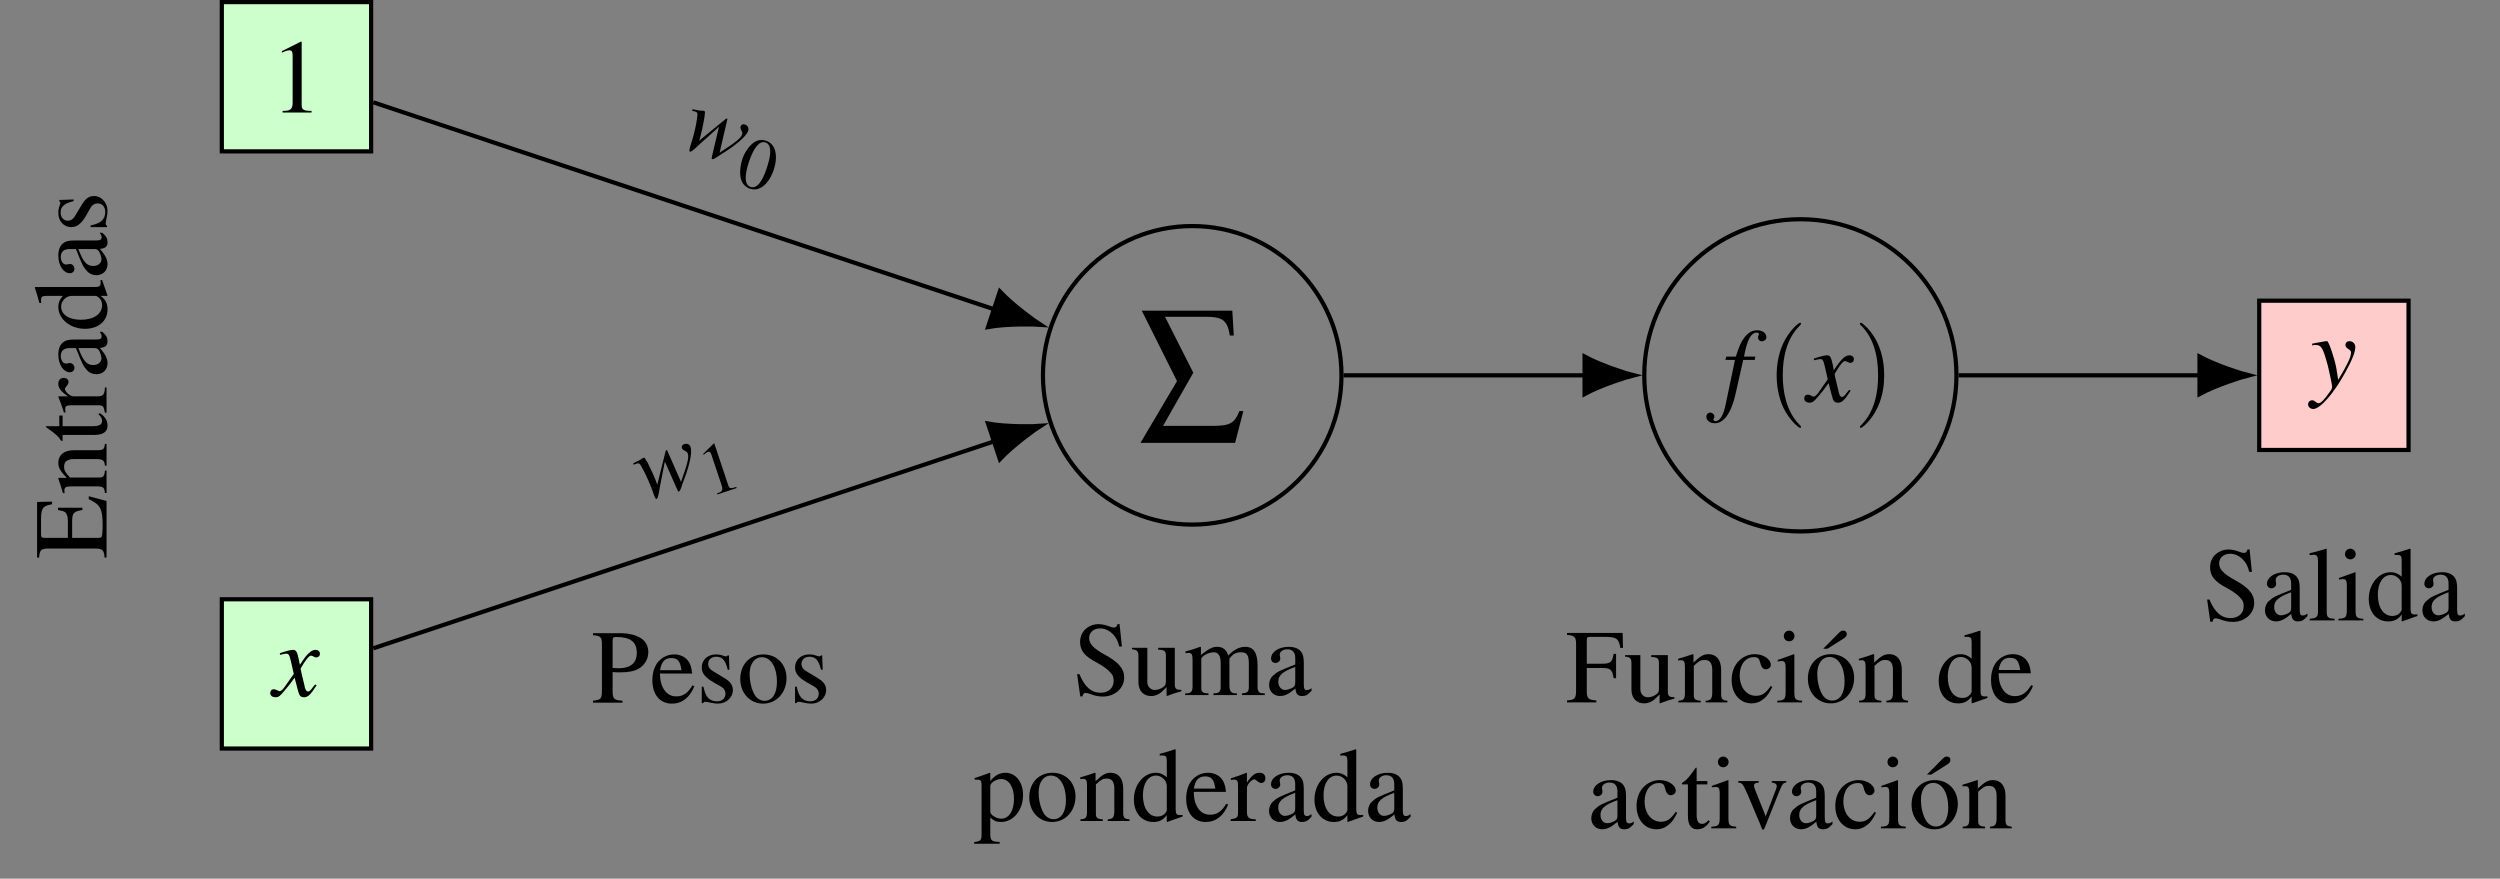 <?xml version="1.0" encoding="UTF-8"?>
<svg xmlns="http://www.w3.org/2000/svg" xmlns:xlink="http://www.w3.org/1999/xlink" width="237.347" height="83.421" viewBox="0 0 237.347 83.421">
<rect x="0" y="0" width="237.347" height="83.421" fill="#808080" stroke="none"/>
<defs>
<g>
<g id="glyph-0-0">
<path d="M 2.906 -6.734 L 1.109 -5.828 L 1.109 -5.688 C 1.219 -5.734 1.328 -5.781 1.375 -5.797 C 1.562 -5.875 1.719 -5.906 1.828 -5.906 C 2.031 -5.906 2.125 -5.766 2.125 -5.438 L 2.125 -0.922 C 2.125 -0.594 2.047 -0.375 1.891 -0.281 C 1.734 -0.188 1.594 -0.156 1.172 -0.156 L 1.172 0 L 3.922 0 L 3.922 -0.156 C 3.141 -0.156 2.984 -0.266 2.984 -0.734 L 2.984 -6.719 Z M 2.906 -6.734 "/>
</g>
<g id="glyph-0-1">
<path d="M 4.453 -6.734 L 4.25 -6.734 C 4.203 -6.516 4.094 -6.406 3.922 -6.406 C 3.828 -6.406 3.656 -6.438 3.484 -6.516 C 3.125 -6.656 2.75 -6.734 2.438 -6.734 C 2 -6.734 1.562 -6.562 1.234 -6.281 C 0.891 -5.969 0.703 -5.547 0.703 -5.031 C 0.703 -4.234 1.141 -3.672 2.266 -3.094 C 2.984 -2.719 3.5 -2.297 3.75 -1.922 C 3.844 -1.797 3.891 -1.578 3.891 -1.344 C 3.891 -0.672 3.391 -0.219 2.656 -0.219 C 1.781 -0.219 1.141 -0.766 0.641 -1.984 L 0.422 -1.984 L 0.719 0.125 L 0.938 0.125 C 0.953 -0.062 1.062 -0.203 1.219 -0.203 C 1.328 -0.203 1.5 -0.156 1.688 -0.094 C 2.062 0.062 2.469 0.141 2.859 0.141 C 4 0.141 4.891 -0.641 4.891 -1.672 C 4.891 -2.5 4.344 -3.141 3.031 -3.844 C 1.984 -4.422 1.562 -4.859 1.562 -5.406 C 1.562 -5.953 1.984 -6.328 2.609 -6.328 C 3.047 -6.328 3.469 -6.141 3.812 -5.781 C 4.125 -5.469 4.266 -5.203 4.422 -4.609 L 4.672 -4.609 Z M 4.453 -6.734 "/>
</g>
<g id="glyph-0-2">
<path d="M 4.406 -0.656 C 4.234 -0.516 4.109 -0.469 3.969 -0.469 C 3.734 -0.469 3.672 -0.609 3.672 -1.047 L 3.672 -2.984 C 3.672 -3.516 3.625 -3.797 3.469 -4.031 C 3.25 -4.391 2.828 -4.578 2.234 -4.578 C 1.297 -4.578 0.562 -4.094 0.562 -3.469 C 0.562 -3.234 0.75 -3.047 0.984 -3.047 C 1.219 -3.047 1.438 -3.234 1.438 -3.453 C 1.438 -3.5 1.422 -3.547 1.422 -3.625 C 1.391 -3.703 1.391 -3.781 1.391 -3.859 C 1.391 -4.125 1.703 -4.344 2.109 -4.344 C 2.594 -4.344 2.859 -4.062 2.859 -3.516 L 2.859 -2.906 C 1.328 -2.297 1.156 -2.219 0.734 -1.828 C 0.516 -1.641 0.375 -1.297 0.375 -0.969 C 0.375 -0.344 0.812 0.094 1.422 0.094 C 1.859 0.094 2.266 -0.109 2.875 -0.625 C 2.922 -0.109 3.094 0.094 3.516 0.094 C 3.844 0.094 4.062 -0.016 4.406 -0.406 Z M 2.859 -1.219 C 2.859 -0.922 2.812 -0.828 2.609 -0.703 C 2.359 -0.562 2.078 -0.484 1.875 -0.484 C 1.531 -0.484 1.25 -0.812 1.25 -1.25 L 1.25 -1.281 C 1.25 -1.875 1.656 -2.234 2.859 -2.672 Z M 2.859 -1.219 "/>
</g>
<g id="glyph-0-3">
<path d="M 0.188 -6.203 L 0.25 -6.203 C 0.359 -6.219 0.484 -6.234 0.562 -6.234 C 0.875 -6.234 0.984 -6.094 0.984 -5.625 L 0.984 -0.875 C 0.984 -0.328 0.844 -0.203 0.203 -0.156 L 0.203 0 L 2.562 0 L 2.562 -0.156 C 1.938 -0.188 1.812 -0.297 1.812 -0.844 L 1.812 -6.781 L 1.781 -6.812 C 1.25 -6.641 0.875 -6.547 0.188 -6.375 Z M 0.188 -6.203 "/>
</g>
<g id="glyph-0-4">
<path d="M 1.75 -4.578 L 0.203 -4.031 L 0.203 -3.891 L 0.281 -3.891 C 0.406 -3.922 0.531 -3.922 0.625 -3.922 C 0.859 -3.922 0.953 -3.766 0.953 -3.328 L 0.953 -1.016 C 0.953 -0.297 0.844 -0.188 0.156 -0.156 L 0.156 0 L 2.516 0 L 2.516 -0.156 C 1.859 -0.203 1.781 -0.297 1.781 -1.016 L 1.781 -4.562 Z M 1.281 -6.812 C 1 -6.812 0.781 -6.578 0.781 -6.297 C 0.781 -6.016 1 -5.797 1.281 -5.797 C 1.562 -5.797 1.797 -6.016 1.797 -6.297 C 1.797 -6.578 1.562 -6.812 1.281 -6.812 Z M 1.281 -6.812 "/>
</g>
<g id="glyph-0-5">
<path d="M 3.422 0.094 L 4.891 -0.422 L 4.891 -0.578 C 4.719 -0.562 4.688 -0.562 4.672 -0.562 C 4.312 -0.562 4.234 -0.672 4.234 -1.141 L 4.234 -6.781 L 4.172 -6.812 C 3.703 -6.641 3.344 -6.547 2.719 -6.375 L 2.719 -6.203 C 2.797 -6.219 2.844 -6.219 2.938 -6.219 C 3.297 -6.219 3.391 -6.125 3.391 -5.719 L 3.391 -4.156 C 3.016 -4.469 2.734 -4.578 2.344 -4.578 C 1.203 -4.578 0.266 -3.453 0.266 -2.047 C 0.266 -0.766 1.016 0.094 2.109 0.094 C 2.672 0.094 3.047 -0.094 3.391 -0.562 L 3.391 0.062 Z M 3.391 -1.016 C 3.391 -0.953 3.312 -0.828 3.219 -0.719 C 3.047 -0.516 2.797 -0.422 2.5 -0.422 C 1.672 -0.422 1.125 -1.219 1.125 -2.438 C 1.125 -3.562 1.609 -4.312 2.375 -4.312 C 2.906 -4.312 3.391 -3.844 3.391 -3.312 Z M 3.391 -1.016 "/>
</g>
<g id="glyph-0-6">
<path d="M 2.016 -2.906 C 2.266 -2.875 2.438 -2.875 2.703 -2.875 C 3.484 -2.875 4.016 -2.969 4.453 -3.203 C 5.047 -3.531 5.406 -4.141 5.406 -4.797 C 5.406 -5.219 5.266 -5.594 5 -5.875 C 4.594 -6.312 3.734 -6.594 2.797 -6.594 L 0.156 -6.594 L 0.156 -6.406 C 0.891 -6.328 1 -6.234 1 -5.516 L 1 -1.203 C 1 -0.359 0.922 -0.266 0.156 -0.188 L 0.156 0 L 2.953 0 L 2.953 -0.188 C 2.156 -0.219 2.016 -0.359 2.016 -1.094 Z M 2.016 -5.891 C 2.016 -6.156 2.078 -6.234 2.359 -6.234 C 3.703 -6.234 4.312 -5.766 4.312 -4.734 C 4.312 -3.766 3.734 -3.266 2.578 -3.266 C 2.375 -3.266 2.25 -3.281 2.016 -3.297 Z M 2.016 -5.891 "/>
</g>
<g id="glyph-0-7">
<path d="M 4.062 -1.641 C 3.594 -0.875 3.156 -0.594 2.516 -0.594 C 1.953 -0.594 1.531 -0.875 1.234 -1.453 C 1.062 -1.828 0.984 -2.156 0.969 -2.766 L 4.031 -2.766 C 3.953 -3.406 3.859 -3.703 3.609 -4.016 C 3.312 -4.375 2.844 -4.578 2.328 -4.578 C 1.828 -4.578 1.359 -4.406 0.984 -4.062 C 0.516 -3.656 0.25 -2.953 0.25 -2.141 C 0.25 -0.75 0.969 0.094 2.109 0.094 C 3.062 0.094 3.812 -0.484 4.234 -1.562 Z M 0.984 -3.078 C 1.094 -3.859 1.438 -4.234 2.047 -4.234 C 2.656 -4.234 2.891 -3.953 3.016 -3.078 Z M 0.984 -3.078 "/>
</g>
<g id="glyph-0-8">
<path d="M 3.141 -3.125 L 3.094 -4.484 L 2.984 -4.484 L 2.969 -4.469 C 2.875 -4.391 2.875 -4.391 2.828 -4.391 C 2.766 -4.391 2.672 -4.406 2.562 -4.453 C 2.344 -4.531 2.125 -4.578 1.859 -4.578 C 1.078 -4.578 0.516 -4.062 0.516 -3.344 C 0.516 -2.797 0.828 -2.391 1.672 -1.906 L 2.25 -1.578 C 2.609 -1.391 2.766 -1.141 2.766 -0.844 C 2.766 -0.406 2.453 -0.125 1.938 -0.125 C 1.609 -0.125 1.297 -0.25 1.109 -0.469 C 0.891 -0.719 0.812 -0.953 0.672 -1.516 L 0.516 -1.516 L 0.516 0.047 L 0.641 0.047 C 0.719 -0.062 0.75 -0.078 0.875 -0.078 C 0.969 -0.078 1.109 -0.062 1.328 0 C 1.609 0.062 1.891 0.094 2.062 0.094 C 2.828 0.094 3.469 -0.484 3.469 -1.172 C 3.469 -1.672 3.234 -2 2.625 -2.359 L 1.562 -3 C 1.281 -3.156 1.125 -3.406 1.125 -3.672 C 1.125 -4.078 1.438 -4.359 1.891 -4.359 C 2.469 -4.359 2.766 -4.016 2.984 -3.125 Z M 3.141 -3.125 "/>
</g>
<g id="glyph-0-9">
<path d="M 2.5 -4.578 C 1.203 -4.578 0.297 -3.625 0.297 -2.25 C 0.297 -0.906 1.219 0.094 2.469 0.094 C 3.734 0.094 4.688 -0.953 4.688 -2.328 C 4.688 -3.641 3.766 -4.578 2.5 -4.578 Z M 2.359 -4.312 C 3.203 -4.312 3.781 -3.344 3.781 -1.984 C 3.781 -0.859 3.344 -0.172 2.594 -0.172 C 2.203 -0.172 1.828 -0.422 1.625 -0.812 C 1.344 -1.328 1.188 -2.031 1.188 -2.734 C 1.188 -3.688 1.656 -4.312 2.359 -4.312 Z M 2.359 -4.312 "/>
</g>
<g id="glyph-0-10">
<path d="M 4.781 -0.5 L 4.719 -0.5 C 4.266 -0.5 4.156 -0.609 4.156 -1.062 L 4.156 -4.484 L 2.578 -4.484 L 2.578 -4.312 C 3.203 -4.281 3.312 -4.188 3.312 -3.688 L 3.312 -1.344 C 3.312 -1.062 3.266 -0.922 3.125 -0.812 C 2.859 -0.594 2.547 -0.484 2.25 -0.484 C 1.859 -0.484 1.547 -0.812 1.547 -1.234 L 1.547 -4.484 L 0.094 -4.484 L 0.094 -4.344 C 0.562 -4.312 0.703 -4.172 0.703 -3.703 L 0.703 -1.203 C 0.703 -0.406 1.188 0.094 1.906 0.094 C 2.281 0.094 2.672 -0.062 2.938 -0.328 L 3.375 -0.75 L 3.375 0.062 L 3.406 0.094 C 3.906 -0.109 4.266 -0.219 4.781 -0.359 Z M 4.781 -0.5 "/>
</g>
<g id="glyph-0-11">
<path d="M 0.188 -3.969 C 0.312 -4 0.406 -4 0.516 -4 C 0.766 -4 0.859 -3.844 0.859 -3.375 L 0.859 -0.844 C 0.859 -0.312 0.719 -0.156 0.156 -0.156 L 0.156 0 L 2.375 0 L 2.375 -0.156 C 1.844 -0.172 1.688 -0.281 1.688 -0.672 L 1.688 -3.484 C 1.688 -3.5 1.781 -3.594 1.844 -3.672 C 2.094 -3.891 2.516 -4.062 2.875 -4.062 C 3.312 -4.062 3.531 -3.719 3.531 -3.016 L 3.531 -0.859 C 3.531 -0.297 3.422 -0.188 2.844 -0.156 L 2.844 0 L 5.078 0 L 5.078 -0.156 C 4.516 -0.156 4.359 -0.328 4.359 -0.953 L 4.359 -3.453 C 4.672 -3.891 5 -4.062 5.453 -4.062 C 6.016 -4.062 6.203 -3.797 6.203 -2.969 L 6.203 -0.875 C 6.203 -0.297 6.125 -0.219 5.547 -0.156 L 5.547 0 L 7.719 0 L 7.719 -0.156 L 7.469 -0.172 C 7.172 -0.188 7.031 -0.375 7.031 -0.75 L 7.031 -2.812 C 7.031 -3.984 6.656 -4.578 5.875 -4.578 C 5.297 -4.578 4.797 -4.328 4.25 -3.75 C 4.078 -4.312 3.734 -4.578 3.203 -4.578 C 2.766 -4.578 2.484 -4.453 1.656 -3.812 L 1.656 -4.562 L 1.578 -4.578 C 1.078 -4.391 0.734 -4.281 0.188 -4.141 Z M 0.188 -3.969 "/>
</g>
<g id="glyph-0-12">
<path d="M 0.094 -3.922 C 0.172 -3.922 0.25 -3.922 0.344 -3.922 C 0.672 -3.922 0.75 -3.828 0.75 -3.359 L 0.75 1.312 C 0.75 1.828 0.641 1.938 0.047 2 L 0.047 2.156 L 2.469 2.156 L 2.469 1.984 C 1.719 1.969 1.578 1.859 1.578 1.234 L 1.578 -0.328 C 1.938 0 2.172 0.094 2.594 0.094 C 3.766 0.094 4.688 -1.016 4.688 -2.469 C 4.688 -3.703 3.984 -4.578 3.016 -4.578 C 2.469 -4.578 2.031 -4.344 1.578 -3.797 L 1.578 -4.562 L 1.531 -4.578 C 0.984 -4.375 0.641 -4.25 0.094 -4.078 Z M 1.578 -3.328 C 1.578 -3.625 2.141 -3.984 2.609 -3.984 C 3.344 -3.984 3.828 -3.234 3.828 -2.078 C 3.828 -0.969 3.344 -0.219 2.625 -0.219 C 2.156 -0.219 1.578 -0.578 1.578 -0.875 Z M 1.578 -3.328 "/>
</g>
<g id="glyph-0-13">
<path d="M 0.156 -3.969 C 0.219 -4 0.312 -4 0.422 -4 C 0.703 -4 0.797 -3.859 0.797 -3.375 L 0.797 -0.891 C 0.797 -0.328 0.688 -0.188 0.172 -0.156 L 0.172 0 L 2.297 0 L 2.297 -0.156 C 1.781 -0.188 1.641 -0.312 1.641 -0.672 L 1.641 -3.469 C 2.109 -3.922 2.328 -4.031 2.656 -4.031 C 3.156 -4.031 3.391 -3.734 3.391 -3.078 L 3.391 -0.984 C 3.391 -0.359 3.266 -0.188 2.766 -0.156 L 2.766 0 L 4.828 0 L 4.828 -0.156 C 4.344 -0.203 4.234 -0.312 4.234 -0.812 L 4.234 -3.094 C 4.234 -4.031 3.781 -4.578 3.047 -4.578 C 2.594 -4.578 2.281 -4.422 1.609 -3.781 L 1.609 -4.562 L 1.531 -4.578 C 1.047 -4.406 0.703 -4.297 0.156 -4.141 Z M 0.156 -3.969 "/>
</g>
<g id="glyph-0-14">
<path d="M 0.062 -3.891 C 0.203 -3.922 0.297 -3.922 0.422 -3.922 C 0.672 -3.922 0.75 -3.766 0.75 -3.328 L 0.75 -0.844 C 0.75 -0.344 0.688 -0.266 0.047 -0.156 L 0.047 0 L 2.438 0 L 2.438 -0.156 C 1.766 -0.172 1.594 -0.328 1.594 -0.891 L 1.594 -3.141 C 1.594 -3.453 2.031 -3.953 2.297 -3.953 C 2.359 -3.953 2.438 -3.906 2.547 -3.812 C 2.719 -3.672 2.828 -3.609 2.953 -3.609 C 3.188 -3.609 3.344 -3.781 3.344 -4.062 C 3.344 -4.391 3.125 -4.578 2.797 -4.578 C 2.375 -4.578 2.078 -4.359 1.594 -3.656 L 1.594 -4.562 L 1.547 -4.578 C 1.016 -4.359 0.656 -4.234 0.062 -4.047 Z M 0.062 -3.891 "/>
</g>
<g id="glyph-0-15">
<path d="M 4.781 -2.297 L 4.781 -4.609 L 4.547 -4.609 C 4.422 -3.812 4.25 -3.672 3.453 -3.672 L 2 -3.672 L 2 -5.875 C 2 -6.156 2.047 -6.219 2.328 -6.219 L 3.672 -6.219 C 4.812 -6.219 5.031 -6.078 5.188 -5.172 L 5.438 -5.172 L 5.406 -6.594 L 0.125 -6.594 L 0.125 -6.406 C 0.859 -6.344 0.984 -6.203 0.984 -5.516 L 0.984 -1.203 C 0.984 -0.375 0.875 -0.234 0.125 -0.188 L 0.125 0 L 2.906 0 L 2.906 -0.188 C 2.141 -0.234 2 -0.375 2 -1.094 L 2 -3.266 L 3.453 -3.266 C 4.25 -3.266 4.422 -3.109 4.547 -2.297 Z M 4.781 -2.297 "/>
</g>
<g id="glyph-0-16">
<path d="M 3.969 -1.562 C 3.484 -0.859 3.125 -0.625 2.562 -0.625 C 1.656 -0.625 1.016 -1.422 1.016 -2.562 C 1.016 -3.594 1.562 -4.297 2.375 -4.297 C 2.734 -4.297 2.859 -4.188 2.953 -3.812 L 3.016 -3.594 C 3.094 -3.312 3.281 -3.141 3.484 -3.141 C 3.75 -3.141 3.969 -3.328 3.969 -3.562 C 3.969 -4.109 3.266 -4.578 2.438 -4.578 C 1.938 -4.578 1.438 -4.391 1.031 -4.031 C 0.531 -3.594 0.25 -2.906 0.25 -2.125 C 0.25 -0.828 1.031 0.094 2.141 0.094 C 2.594 0.094 2.984 -0.062 3.344 -0.375 C 3.625 -0.609 3.812 -0.875 4.109 -1.469 Z M 3.969 -1.562 "/>
</g>
<g id="glyph-0-17">
<path d="M 1.328 -5.047 L 2.859 -6.016 C 3.078 -6.156 3.156 -6.281 3.156 -6.438 C 3.156 -6.641 3.031 -6.766 2.812 -6.766 C 2.656 -6.766 2.578 -6.703 2.391 -6.531 L 0.922 -5.047 Z M 1.328 -5.047 "/>
</g>
<g id="glyph-0-18">
<path d="M 2.547 -4.484 L 1.531 -4.484 L 1.531 -5.641 C 1.531 -5.734 1.531 -5.766 1.469 -5.766 C 1.391 -5.688 1.328 -5.594 1.266 -5.5 C 0.891 -4.938 0.453 -4.469 0.297 -4.422 C 0.188 -4.359 0.125 -4.281 0.125 -4.234 C 0.125 -4.203 0.141 -4.188 0.172 -4.172 L 0.703 -4.172 L 0.703 -1.172 C 0.703 -0.328 1 0.094 1.578 0.094 C 2.078 0.094 2.453 -0.141 2.781 -0.656 L 2.656 -0.766 C 2.438 -0.516 2.266 -0.422 2.047 -0.422 C 1.688 -0.422 1.531 -0.688 1.531 -1.312 L 1.531 -4.172 L 2.547 -4.172 Z M 2.547 -4.484 "/>
</g>
<g id="glyph-0-19">
<path d="M 4.75 -4.484 L 3.375 -4.484 L 3.375 -4.344 C 3.688 -4.312 3.844 -4.203 3.844 -4.016 C 3.844 -3.922 3.812 -3.812 3.781 -3.719 L 2.797 -1.141 L 1.781 -3.688 C 1.719 -3.828 1.688 -3.969 1.688 -4.062 C 1.688 -4.234 1.797 -4.312 2.141 -4.344 L 2.141 -4.484 L 0.188 -4.484 L 0.188 -4.344 C 0.562 -4.312 0.641 -4.219 1.094 -3.188 L 2.297 -0.328 C 2.312 -0.266 2.344 -0.203 2.375 -0.125 C 2.438 0.062 2.5 0.141 2.547 0.141 C 2.609 0.141 2.688 0.016 2.828 -0.359 L 4.109 -3.562 C 4.391 -4.234 4.453 -4.312 4.75 -4.344 Z M 4.75 -4.484 "/>
</g>
<g id="glyph-1-0">
<path d="M 4 -1.109 C 3.922 -1.016 3.875 -0.953 3.781 -0.844 C 3.562 -0.531 3.438 -0.438 3.328 -0.438 C 3.188 -0.438 3.094 -0.562 3.016 -0.844 C 3 -0.922 2.984 -0.984 2.984 -1.016 C 2.734 -2.031 2.625 -2.484 2.625 -2.625 C 3.062 -3.406 3.422 -3.844 3.594 -3.844 C 3.656 -3.844 3.734 -3.812 3.844 -3.766 C 3.953 -3.688 4.031 -3.672 4.109 -3.672 C 4.312 -3.672 4.453 -3.812 4.453 -4.031 C 4.453 -4.234 4.281 -4.391 4.047 -4.391 C 3.609 -4.391 3.234 -4.031 2.547 -2.969 L 2.438 -3.516 C 2.297 -4.203 2.188 -4.391 1.906 -4.391 C 1.688 -4.391 1.359 -4.312 0.75 -4.109 L 0.641 -4.062 L 0.672 -3.922 C 1.062 -4 1.141 -4.031 1.234 -4.031 C 1.484 -4.031 1.547 -3.938 1.688 -3.344 L 1.969 -2.109 L 1.156 -0.953 C 0.953 -0.641 0.75 -0.469 0.641 -0.469 C 0.594 -0.469 0.484 -0.5 0.391 -0.562 C 0.266 -0.625 0.156 -0.656 0.062 -0.656 C -0.125 -0.656 -0.266 -0.516 -0.266 -0.312 C -0.266 -0.047 -0.062 0.109 0.234 0.109 C 0.531 0.109 0.656 0.016 1.156 -0.594 C 1.422 -0.906 1.641 -1.172 2.047 -1.75 L 2.359 -0.562 C 2.484 -0.047 2.609 0.109 2.938 0.109 C 3.312 0.109 3.562 -0.125 4.141 -1.031 Z M 4 -1.109 "/>
</g>
<g id="glyph-1-1">
<path d="M 0.344 -3.953 L 1.25 -3.953 L 0.375 0.234 C 0.156 1.312 -0.172 1.859 -0.594 1.859 C -0.719 1.859 -0.797 1.781 -0.797 1.688 C -0.797 1.672 -0.781 1.641 -0.75 1.578 C -0.719 1.531 -0.703 1.484 -0.703 1.422 C -0.703 1.219 -0.891 1.047 -1.094 1.047 C -1.312 1.047 -1.469 1.219 -1.469 1.453 C -1.469 1.797 -1.109 2.062 -0.672 2.062 C 0.203 2.062 0.906 1.078 1.312 -0.75 L 2.031 -3.953 L 3.125 -3.953 L 3.188 -4.266 L 2.109 -4.266 C 2.391 -5.828 2.766 -6.547 3.312 -6.547 C 3.453 -6.547 3.531 -6.484 3.531 -6.422 C 3.531 -6.391 3.531 -6.375 3.5 -6.312 C 3.453 -6.234 3.438 -6.188 3.438 -6.109 C 3.438 -5.875 3.594 -5.719 3.812 -5.719 C 4.031 -5.719 4.234 -5.891 4.234 -6.109 C 4.234 -6.484 3.859 -6.766 3.375 -6.766 C 2.875 -6.766 2.5 -6.547 2.141 -6.078 C 1.828 -5.688 1.641 -5.219 1.328 -4.266 L 0.422 -4.266 Z M 0.344 -3.953 "/>
</g>
<g id="glyph-1-2">
<path d="M 0.156 -3.984 C 0.281 -4.016 0.344 -4.031 0.453 -4.031 C 1.031 -4.031 1.172 -3.781 1.641 -2.062 C 1.797 -1.422 2.047 -0.25 2.047 -0.078 C 2.047 0.078 1.984 0.234 1.828 0.422 C 1.531 0.828 1.328 1.094 1.219 1.203 C 1 1.422 0.891 1.5 0.75 1.5 C 0.703 1.5 0.625 1.469 0.516 1.391 C 0.375 1.281 0.266 1.219 0.156 1.219 C -0.062 1.219 -0.234 1.391 -0.234 1.609 C -0.234 1.859 -0.016 2.047 0.266 2.047 C 0.906 2.047 2.219 0.562 3.297 -1.422 C 3.969 -2.641 4.25 -3.359 4.25 -3.844 C 4.25 -4.141 4 -4.391 3.703 -4.391 C 3.469 -4.391 3.312 -4.25 3.312 -4.031 C 3.312 -3.875 3.391 -3.766 3.594 -3.641 C 3.781 -3.531 3.844 -3.438 3.844 -3.297 C 3.844 -2.906 3.484 -2.125 2.625 -0.719 L 2.438 -1.875 C 2.281 -2.75 1.719 -4.391 1.578 -4.391 L 1.531 -4.391 C 1.531 -4.391 1.484 -4.391 1.453 -4.391 C 1.359 -4.375 1 -4.312 0.469 -4.219 C 0.422 -4.203 0.297 -4.172 0.156 -4.156 Z M 0.156 -3.984 "/>
</g>
<g id="glyph-2-0">
<path d="M 2.531 -10.203 L 6.375 -10.203 C 8.016 -10.203 8.453 -9.875 8.688 -8.422 L 9.062 -8.422 L 8.922 -10.781 L 0.328 -10.781 L 3.672 -4.094 L 0.203 1.766 L 9.188 1.766 L 9.969 -1.25 L 9.594 -1.25 C 9.141 -0.094 8.703 0.156 7.047 0.156 L 2.344 0.156 L 5.219 -4.891 Z M 2.531 -10.203 "/>
</g>
<g id="glyph-3-0">
<path d="M 1.281 -3.391 L 1.453 -3.328 C 1.453 -3.328 1.484 -3.328 1.531 -3.312 C 1.781 -3.266 1.844 -3.141 1.781 -2.797 C 1.734 -2.266 1.531 -1.344 1.328 -0.672 L 1.094 0.094 C 1.016 0.438 1.016 0.5 1.094 0.516 C 1.188 0.547 1.391 0.391 1.906 -0.094 C 1.984 -0.156 2.234 -0.406 2.656 -0.766 L 3.844 -1.844 L 3.188 0.938 C 3.125 1.203 3.141 1.203 3.203 1.219 C 3.281 1.25 3.375 1.219 3.688 1 C 3.719 1 3.766 0.953 3.812 0.922 C 5.422 -0.062 6.438 -0.922 6.625 -1.469 C 6.703 -1.734 6.578 -1.969 6.312 -2.062 C 6.109 -2.125 5.969 -2.062 5.906 -1.891 C 5.859 -1.766 5.875 -1.703 5.969 -1.516 C 6.062 -1.344 6.078 -1.25 6.047 -1.141 C 5.922 -0.766 5.484 -0.406 3.906 0.609 L 4.625 -2.484 C 4.656 -2.578 4.656 -2.609 4.609 -2.625 C 4.578 -2.641 4.531 -2.625 4.469 -2.578 L 1.969 -0.531 C 2.156 -1.141 2.359 -2.062 2.453 -2.688 C 2.531 -3.25 2.547 -3.312 2.438 -3.359 C 2.391 -3.375 2.281 -3.375 2.172 -3.375 C 2.062 -3.375 1.844 -3.406 1.562 -3.469 C 1.531 -3.484 1.422 -3.5 1.328 -3.5 Z M 1.281 -3.391 "/>
</g>
<g id="glyph-4-0">
<path d="M 3.156 -3.906 C 2.797 -4.031 2.484 -4.016 2.172 -3.859 C 1.672 -3.609 1.156 -2.953 0.891 -2.172 C 0.656 -1.453 0.609 -0.594 0.812 -0.125 C 0.953 0.25 1.25 0.516 1.609 0.641 C 1.953 0.75 2.266 0.734 2.578 0.578 C 3.094 0.359 3.594 -0.328 3.859 -1.125 C 4.328 -2.5 4.031 -3.625 3.156 -3.906 Z M 3.094 -3.75 C 3.641 -3.562 3.688 -2.734 3.219 -1.344 C 2.766 0.047 2.25 0.656 1.672 0.469 C 1.109 0.281 1.062 -0.516 1.516 -1.906 C 1.984 -3.297 2.531 -3.938 3.094 -3.75 Z M 3.094 -3.75 "/>
</g>
<g id="glyph-5-0">
<path d="M -1 -3.484 L -0.828 -3.547 C -0.828 -3.547 -0.797 -3.547 -0.75 -3.562 C -0.531 -3.672 -0.406 -3.609 -0.25 -3.297 C 0.016 -2.859 0.406 -2 0.672 -1.328 L 0.938 -0.594 C 1.078 -0.25 1.109 -0.219 1.188 -0.234 C 1.281 -0.266 1.359 -0.516 1.469 -1.219 C 1.484 -1.312 1.547 -1.656 1.656 -2.203 L 1.969 -3.781 L 3.125 -1.156 C 3.219 -0.922 3.234 -0.922 3.297 -0.938 C 3.375 -0.969 3.438 -1.062 3.562 -1.406 C 3.562 -1.438 3.578 -1.484 3.594 -1.547 C 4.297 -3.312 4.594 -4.609 4.406 -5.156 C 4.328 -5.422 4.078 -5.531 3.812 -5.438 C 3.609 -5.375 3.531 -5.219 3.594 -5.047 C 3.641 -4.922 3.688 -4.891 3.875 -4.797 C 4.031 -4.719 4.109 -4.656 4.141 -4.547 C 4.266 -4.172 4.141 -3.625 3.5 -1.859 L 2.219 -4.766 C 2.188 -4.859 2.156 -4.891 2.109 -4.875 C 2.078 -4.859 2.062 -4.812 2.031 -4.734 L 1.25 -1.594 C 1.031 -2.203 0.641 -3.062 0.359 -3.625 C 0.062 -4.125 0.047 -4.188 -0.062 -4.141 C -0.109 -4.125 -0.188 -4.062 -0.297 -4 C -0.375 -3.938 -0.562 -3.844 -0.844 -3.719 C -0.875 -3.703 -0.953 -3.656 -1.047 -3.594 Z M -1 -3.484 "/>
</g>
<g id="glyph-6-0">
<path d="M 0.438 -5.109 L -0.562 -4.125 L -0.531 -4.031 C -0.453 -4.078 -0.391 -4.141 -0.359 -4.172 C -0.266 -4.25 -0.156 -4.281 -0.078 -4.312 C 0.047 -4.359 0.125 -4.297 0.203 -4.078 L 1.203 -1.078 C 1.266 -0.875 1.266 -0.703 1.188 -0.594 C 1.109 -0.516 1.016 -0.453 0.75 -0.375 L 0.781 -0.266 L 2.609 -0.875 L 2.578 -0.984 C 2.047 -0.797 1.906 -0.828 1.812 -1.141 L 0.484 -5.125 Z M 0.438 -5.109 "/>
</g>
<g id="glyph-7-0">
<path d="M 3.297 2.391 C 3.297 2.359 3.297 2.344 3.125 2.172 C 1.891 0.922 1.562 -0.969 1.562 -2.5 C 1.562 -4.234 1.938 -5.969 3.172 -7.203 C 3.297 -7.328 3.297 -7.344 3.297 -7.375 C 3.297 -7.453 3.266 -7.484 3.203 -7.484 C 3.094 -7.484 2.203 -6.797 1.609 -5.531 C 1.109 -4.438 0.984 -3.328 0.984 -2.5 C 0.984 -1.719 1.094 -0.516 1.641 0.625 C 2.25 1.844 3.094 2.5 3.203 2.5 C 3.266 2.5 3.297 2.469 3.297 2.391 Z M 3.297 2.391 "/>
</g>
<g id="glyph-7-1">
<path d="M 2.875 -2.5 C 2.875 -3.266 2.766 -4.469 2.219 -5.609 C 1.625 -6.828 0.766 -7.484 0.672 -7.484 C 0.609 -7.484 0.562 -7.438 0.562 -7.375 C 0.562 -7.344 0.562 -7.328 0.75 -7.141 C 1.734 -6.156 2.297 -4.578 2.297 -2.5 C 2.297 -0.781 1.938 0.969 0.703 2.219 C 0.562 2.344 0.562 2.359 0.562 2.391 C 0.562 2.453 0.609 2.5 0.672 2.5 C 0.766 2.5 1.672 1.812 2.25 0.547 C 2.766 -0.547 2.875 -1.656 2.875 -2.5 Z M 2.875 -2.5 "/>
</g>
<g id="glyph-8-0">
<path d="M -1.688 -5.953 L -1.688 -5.672 C -0.609 -5.172 -0.375 -4.75 -0.375 -3.312 L -0.375 -3.047 C -0.375 -2.562 -0.422 -2.141 -0.484 -2.078 C -0.516 -2.031 -0.625 -2 -0.797 -2 L -3.266 -2 L -3.266 -3.531 C -3.266 -4.359 -3.125 -4.5 -2.297 -4.641 L -2.297 -4.859 L -4.609 -4.859 L -4.609 -4.641 C -4.203 -4.562 -4.062 -4.531 -3.922 -4.422 C -3.75 -4.281 -3.672 -4 -3.672 -3.531 L -3.672 -2 L -5.875 -2 C -6.156 -2 -6.219 -2.062 -6.219 -2.328 L -6.219 -3.672 C -6.219 -4.812 -6.078 -5.031 -5.172 -5.188 L -5.172 -5.438 L -6.594 -5.406 L -6.594 -0.125 L -6.406 -0.125 C -6.344 -0.859 -6.203 -0.984 -5.516 -0.984 L -1.094 -0.984 C -0.391 -0.984 -0.234 -0.844 -0.188 -0.125 L 0 -0.125 L 0 -5.5 Z M -1.688 -5.953 "/>
</g>
<g id="glyph-8-1">
<path d="M -3.969 -0.156 C -4 -0.219 -4 -0.312 -4 -0.422 C -4 -0.703 -3.859 -0.797 -3.375 -0.797 L -0.891 -0.797 C -0.328 -0.797 -0.188 -0.688 -0.156 -0.172 L 0 -0.172 L 0 -2.297 L -0.156 -2.297 C -0.188 -1.781 -0.312 -1.641 -0.672 -1.641 L -3.469 -1.641 C -3.922 -2.109 -4.031 -2.328 -4.031 -2.656 C -4.031 -3.156 -3.734 -3.391 -3.078 -3.391 L -0.984 -3.391 C -0.359 -3.391 -0.188 -3.266 -0.156 -2.766 L 0 -2.766 L 0 -4.828 L -0.156 -4.828 C -0.203 -4.344 -0.312 -4.234 -0.812 -4.234 L -3.094 -4.234 C -4.031 -4.234 -4.578 -3.781 -4.578 -3.047 C -4.578 -2.594 -4.422 -2.281 -3.781 -1.609 L -4.562 -1.609 L -4.578 -1.531 C -4.406 -1.047 -4.297 -0.703 -4.141 -0.156 Z M -3.969 -0.156 "/>
</g>
<g id="glyph-8-2">
<path d="M -4.484 -2.547 L -4.484 -1.531 L -5.641 -1.531 C -5.734 -1.531 -5.766 -1.531 -5.766 -1.469 C -5.688 -1.391 -5.594 -1.328 -5.5 -1.266 C -4.938 -0.891 -4.469 -0.453 -4.422 -0.297 C -4.359 -0.188 -4.281 -0.125 -4.234 -0.125 C -4.203 -0.125 -4.188 -0.141 -4.172 -0.172 L -4.172 -0.703 L -1.172 -0.703 C -0.328 -0.703 0.094 -1 0.094 -1.578 C 0.094 -2.078 -0.141 -2.453 -0.656 -2.781 L -0.766 -2.656 C -0.516 -2.438 -0.422 -2.266 -0.422 -2.047 C -0.422 -1.688 -0.688 -1.531 -1.312 -1.531 L -4.172 -1.531 L -4.172 -2.547 Z M -4.484 -2.547 "/>
</g>
<g id="glyph-8-3">
<path d="M -3.891 -0.062 C -3.922 -0.203 -3.922 -0.297 -3.922 -0.422 C -3.922 -0.672 -3.766 -0.75 -3.328 -0.75 L -0.844 -0.75 C -0.344 -0.75 -0.266 -0.688 -0.156 -0.047 L 0 -0.047 L 0 -2.438 L -0.156 -2.438 C -0.172 -1.766 -0.328 -1.594 -0.891 -1.594 L -3.141 -1.594 C -3.453 -1.594 -3.953 -2.031 -3.953 -2.297 C -3.953 -2.359 -3.906 -2.438 -3.812 -2.547 C -3.672 -2.719 -3.609 -2.828 -3.609 -2.953 C -3.609 -3.188 -3.781 -3.344 -4.062 -3.344 C -4.391 -3.344 -4.578 -3.125 -4.578 -2.797 C -4.578 -2.375 -4.359 -2.078 -3.656 -1.594 L -4.562 -1.594 L -4.578 -1.547 C -4.359 -1.016 -4.234 -0.656 -4.047 -0.062 Z M -3.891 -0.062 "/>
</g>
<g id="glyph-8-4">
<path d="M -0.656 -4.406 C -0.516 -4.234 -0.469 -4.109 -0.469 -3.969 C -0.469 -3.734 -0.609 -3.672 -1.047 -3.672 L -2.984 -3.672 C -3.516 -3.672 -3.797 -3.625 -4.031 -3.469 C -4.391 -3.25 -4.578 -2.828 -4.578 -2.234 C -4.578 -1.297 -4.094 -0.562 -3.469 -0.562 C -3.234 -0.562 -3.047 -0.75 -3.047 -0.984 C -3.047 -1.219 -3.234 -1.438 -3.453 -1.438 C -3.5 -1.438 -3.547 -1.422 -3.625 -1.422 C -3.703 -1.391 -3.781 -1.391 -3.859 -1.391 C -4.125 -1.391 -4.344 -1.703 -4.344 -2.109 C -4.344 -2.594 -4.062 -2.859 -3.516 -2.859 L -2.906 -2.859 C -2.297 -1.328 -2.219 -1.156 -1.828 -0.734 C -1.641 -0.516 -1.297 -0.375 -0.969 -0.375 C -0.344 -0.375 0.094 -0.812 0.094 -1.422 C 0.094 -1.859 -0.109 -2.266 -0.625 -2.875 C -0.109 -2.922 0.094 -3.094 0.094 -3.516 C 0.094 -3.844 -0.016 -4.062 -0.406 -4.406 Z M -1.219 -2.859 C -0.922 -2.859 -0.828 -2.812 -0.703 -2.609 C -0.562 -2.359 -0.484 -2.078 -0.484 -1.875 C -0.484 -1.531 -0.812 -1.25 -1.25 -1.25 L -1.281 -1.25 C -1.875 -1.25 -2.234 -1.656 -2.672 -2.859 Z M -1.219 -2.859 "/>
</g>
<g id="glyph-8-5">
<path d="M 0.094 -3.422 L -0.422 -4.891 L -0.578 -4.891 C -0.562 -4.719 -0.562 -4.688 -0.562 -4.672 C -0.562 -4.312 -0.672 -4.234 -1.141 -4.234 L -6.781 -4.234 L -6.812 -4.172 C -6.641 -3.703 -6.547 -3.344 -6.375 -2.719 L -6.203 -2.719 C -6.219 -2.797 -6.219 -2.844 -6.219 -2.938 C -6.219 -3.297 -6.125 -3.391 -5.719 -3.391 L -4.156 -3.391 C -4.469 -3.016 -4.578 -2.734 -4.578 -2.344 C -4.578 -1.203 -3.453 -0.266 -2.047 -0.266 C -0.766 -0.266 0.094 -1.016 0.094 -2.109 C 0.094 -2.672 -0.094 -3.047 -0.562 -3.391 L 0.062 -3.391 Z M -1.016 -3.391 C -0.953 -3.391 -0.828 -3.312 -0.719 -3.219 C -0.516 -3.047 -0.422 -2.797 -0.422 -2.5 C -0.422 -1.672 -1.219 -1.125 -2.438 -1.125 C -3.562 -1.125 -4.312 -1.609 -4.312 -2.375 C -4.312 -2.906 -3.844 -3.391 -3.312 -3.391 Z M -1.016 -3.391 "/>
</g>
<g id="glyph-8-6">
<path d="M -3.125 -3.141 L -4.484 -3.094 L -4.484 -2.984 L -4.469 -2.969 C -4.391 -2.875 -4.391 -2.875 -4.391 -2.828 C -4.391 -2.766 -4.406 -2.672 -4.453 -2.562 C -4.531 -2.344 -4.578 -2.125 -4.578 -1.859 C -4.578 -1.078 -4.062 -0.516 -3.344 -0.516 C -2.797 -0.516 -2.391 -0.828 -1.906 -1.672 L -1.578 -2.25 C -1.391 -2.609 -1.141 -2.766 -0.844 -2.766 C -0.406 -2.766 -0.125 -2.453 -0.125 -1.938 C -0.125 -1.609 -0.25 -1.297 -0.469 -1.109 C -0.719 -0.891 -0.953 -0.812 -1.516 -0.672 L -1.516 -0.516 L 0.047 -0.516 L 0.047 -0.641 C -0.062 -0.719 -0.078 -0.75 -0.078 -0.875 C -0.078 -0.969 -0.062 -1.109 0 -1.328 C 0.062 -1.609 0.094 -1.891 0.094 -2.062 C 0.094 -2.828 -0.484 -3.469 -1.172 -3.469 C -1.672 -3.469 -2 -3.234 -2.359 -2.625 L -3 -1.562 C -3.156 -1.281 -3.406 -1.125 -3.672 -1.125 C -4.078 -1.125 -4.359 -1.438 -4.359 -1.891 C -4.359 -2.469 -4.016 -2.766 -3.125 -2.984 Z M -3.125 -3.141 "/>
</g>
</g>
</defs>
<path fill-rule="nonzero" fill="rgb(79.999%, 100%, 79.999%)" fill-opacity="1" stroke-width="0.399" stroke-linecap="butt" stroke-linejoin="miter" stroke="rgb(0%, 0%, 0%)" stroke-opacity="1" stroke-miterlimit="10" d="M -7.088 21.262 L 7.087 21.262 L 7.087 35.434 L -7.088 35.434 Z M -7.088 21.262 " transform="matrix(1, 0, 0, -1, 28.147, 35.633)"/>
<g fill="rgb(0%, 0%, 0%)" fill-opacity="1">
<use xlink:href="#glyph-0-0" x="25.657" y="10.683"/>
</g>
<path fill-rule="nonzero" fill="rgb(79.999%, 100%, 79.999%)" fill-opacity="1" stroke-width="0.399" stroke-linecap="butt" stroke-linejoin="miter" stroke="rgb(0%, 0%, 0%)" stroke-opacity="1" stroke-miterlimit="10" d="M -7.088 -35.433 L 7.087 -35.433 L 7.087 -21.262 L -7.088 -21.262 Z M -7.088 -35.433 " transform="matrix(1, 0, 0, -1, 28.147, 35.633)"/>
<g fill="rgb(0%, 0%, 0%)" fill-opacity="1">
<use xlink:href="#glyph-1-0" x="25.921" y="66.089"/>
</g>
<path fill="none" stroke-width="0.399" stroke-linecap="butt" stroke-linejoin="miter" stroke="rgb(0%, 0%, 0%)" stroke-opacity="1" stroke-miterlimit="10" d="M 99.212 0 C 99.212 7.828 92.869 14.172 85.04 14.172 C 77.212 14.172 70.869 7.828 70.869 0 C 70.869 -7.828 77.212 -14.172 85.04 -14.172 C 92.869 -14.172 99.212 -7.828 99.212 0 Z M 99.212 0 " transform="matrix(1, 0, 0, -1, 28.147, 35.633)"/>
<g fill="rgb(0%, 0%, 0%)" fill-opacity="1">
<use xlink:href="#glyph-2-0" x="108.072" y="40.277"/>
</g>
<path fill="none" stroke-width="0.399" stroke-linecap="butt" stroke-linejoin="miter" stroke="rgb(0%, 0%, 0%)" stroke-opacity="1" stroke-miterlimit="10" d="M 7.287 25.918 L 66.216 6.274 " transform="matrix(1, 0, 0, -1, 28.147, 35.633)"/>
<path fill-rule="nonzero" fill="rgb(0%, 0%, 0%)" fill-opacity="1" stroke-width="0.399" stroke-linecap="butt" stroke-linejoin="miter" stroke="rgb(0%, 0%, 0%)" stroke-opacity="1" stroke-miterlimit="10" d="M 4.648 0 C 4.079 0.14 1.569 0.926 -0 1.778 L -0 -1.78 C 1.567 -0.924 4.078 -0.141 4.648 0 Z M 4.648 0 " transform="matrix(0.949, 0.316, 0.316, -0.949, 94.364, 29.359)"/>
<g fill="rgb(0%, 0%, 0%)" fill-opacity="1">
<use xlink:href="#glyph-3-0" x="64.413" y="13.884"/>
</g>
<g fill="rgb(0%, 0%, 0%)" fill-opacity="1">
<use xlink:href="#glyph-4-0" x="69.586" y="17.275"/>
</g>
<path fill="none" stroke-width="0.399" stroke-linecap="butt" stroke-linejoin="miter" stroke="rgb(0%, 0%, 0%)" stroke-opacity="1" stroke-miterlimit="10" d="M 7.287 -25.918 L 66.216 -6.273 " transform="matrix(1, 0, 0, -1, 28.147, 35.633)"/>
<path fill-rule="nonzero" fill="rgb(0%, 0%, 0%)" fill-opacity="1" stroke-width="0.399" stroke-linecap="butt" stroke-linejoin="miter" stroke="rgb(0%, 0%, 0%)" stroke-opacity="1" stroke-miterlimit="10" d="M 4.648 0 C 4.076 0.137 1.567 0.924 -0 1.78 L -0 -1.778 C 1.569 -0.925 4.079 -0.14 4.648 0 Z M 4.648 0 " transform="matrix(0.949, -0.316, -0.316, -0.949, 94.364, 41.907)"/>
<g fill="rgb(0%, 0%, 0%)" fill-opacity="1">
<use xlink:href="#glyph-5-0" x="61.153" y="47.601"/>
</g>
<g fill="rgb(0%, 0%, 0%)" fill-opacity="1">
<use xlink:href="#glyph-6-0" x="67.326" y="47.21"/>
</g>
<path fill="none" stroke-width="0.399" stroke-linecap="butt" stroke-linejoin="miter" stroke="rgb(0%, 0%, 0%)" stroke-opacity="1" stroke-miterlimit="10" d="M 157.595 0 C 157.595 8.184 150.962 14.82 142.779 14.82 C 134.595 14.82 127.958 8.184 127.958 0 C 127.958 -8.183 134.595 -14.82 142.779 -14.82 C 150.962 -14.82 157.595 -8.183 157.595 0 Z M 157.595 0 " transform="matrix(1, 0, 0, -1, 28.147, 35.633)"/>
<g fill="rgb(0%, 0%, 0%)" fill-opacity="1">
<use xlink:href="#glyph-1-1" x="163.466" y="38.123"/>
</g>
<g fill="rgb(0%, 0%, 0%)" fill-opacity="1">
<use xlink:href="#glyph-7-0" x="167.69" y="38.123"/>
</g>
<g fill="rgb(0%, 0%, 0%)" fill-opacity="1">
<use xlink:href="#glyph-1-0" x="171.556" y="38.123"/>
</g>
<g fill="rgb(0%, 0%, 0%)" fill-opacity="1">
<use xlink:href="#glyph-7-1" x="176.009" y="38.123"/>
</g>
<path fill="none" stroke-width="0.399" stroke-linecap="butt" stroke-linejoin="miter" stroke="rgb(0%, 0%, 0%)" stroke-opacity="1" stroke-miterlimit="10" d="M 99.412 0 L 122.29 0 " transform="matrix(1, 0, 0, -1, 28.147, 35.633)"/>
<path fill-rule="nonzero" fill="rgb(0%, 0%, 0%)" fill-opacity="1" stroke-width="0.399" stroke-linecap="butt" stroke-linejoin="miter" stroke="rgb(0%, 0%, 0%)" stroke-opacity="1" stroke-miterlimit="10" d="M 4.649 0 C 4.079 0.137 1.567 0.926 0.001 1.778 L 0.001 -1.777 C 1.567 -0.926 4.079 -0.14 4.649 0 Z M 4.649 0 " transform="matrix(1, 0, 0, -1, 150.437, 35.633)"/>
<path fill-rule="nonzero" fill="rgb(100%, 79.999%, 79.999%)" fill-opacity="1" stroke-width="0.399" stroke-linecap="butt" stroke-linejoin="miter" stroke="rgb(0%, 0%, 0%)" stroke-opacity="1" stroke-miterlimit="10" d="M 186.341 -7.086 L 200.517 -7.086 L 200.517 7.086 L 186.341 7.086 Z M 186.341 -7.086 " transform="matrix(1, 0, 0, -1, 28.147, 35.633)"/>
<g fill="rgb(0%, 0%, 0%)" fill-opacity="1">
<use xlink:href="#glyph-1-2" x="219.361" y="36.781"/>
</g>
<path fill="none" stroke-width="0.399" stroke-linecap="butt" stroke-linejoin="miter" stroke="rgb(0%, 0%, 0%)" stroke-opacity="1" stroke-miterlimit="10" d="M 157.794 0 L 180.673 0 " transform="matrix(1, 0, 0, -1, 28.147, 35.633)"/>
<path fill-rule="nonzero" fill="rgb(0%, 0%, 0%)" fill-opacity="1" stroke-width="0.399" stroke-linecap="butt" stroke-linejoin="miter" stroke="rgb(0%, 0%, 0%)" stroke-opacity="1" stroke-miterlimit="10" d="M 4.649 0 C 4.079 0.137 1.567 0.926 0.001 1.778 L 0.001 -1.777 C 1.567 -0.926 4.079 -0.14 4.649 0 Z M 4.649 0 " transform="matrix(1, 0, 0, -1, 208.819, 35.633)"/>
<g fill="rgb(0%, 0%, 0%)" fill-opacity="1">
<use xlink:href="#glyph-8-0" x="10.115" y="53.062"/>
<use xlink:href="#glyph-8-1" x="10.115" y="46.975"/>
<use xlink:href="#glyph-8-2" x="10.115" y="41.994"/>
<use xlink:href="#glyph-8-3" x="10.115" y="39.224"/>
<use xlink:href="#glyph-8-4" x="10.115" y="35.906"/>
<use xlink:href="#glyph-8-5" x="10.115" y="31.483"/>
<use xlink:href="#glyph-8-4" x="10.115" y="26.502"/>
<use xlink:href="#glyph-8-6" x="10.115" y="22.078"/>
</g>
<g fill="rgb(0%, 0%, 0%)" fill-opacity="1">
<use xlink:href="#glyph-0-1" x="209.12" y="58.902"/>
<use xlink:href="#glyph-0-2" x="214.659" y="58.902"/>
<use xlink:href="#glyph-0-3" x="219.083" y="58.902"/>
<use xlink:href="#glyph-0-4" x="221.852" y="58.902"/>
<use xlink:href="#glyph-0-5" x="224.622" y="58.902"/>
<use xlink:href="#glyph-0-2" x="229.603" y="58.902"/>
</g>
<g fill="rgb(0%, 0%, 0%)" fill-opacity="1">
<use xlink:href="#glyph-0-6" x="56.145" y="66.708"/>
<use xlink:href="#glyph-0-7" x="61.684" y="66.708"/>
<use xlink:href="#glyph-0-8" x="66.108" y="66.708"/>
<use xlink:href="#glyph-0-9" x="69.983" y="66.708"/>
<use xlink:href="#glyph-0-8" x="74.964" y="66.708"/>
</g>
<g fill="rgb(0%, 0%, 0%)" fill-opacity="1">
<use xlink:href="#glyph-0-1" x="101.839" y="65.988"/>
<use xlink:href="#glyph-0-10" x="107.378" y="65.988"/>
<use xlink:href="#glyph-0-11" x="112.36" y="65.988"/>
<use xlink:href="#glyph-0-2" x="120.11" y="65.988"/>
</g>
<g fill="rgb(0%, 0%, 0%)" fill-opacity="1">
<use xlink:href="#glyph-0-12" x="92.439" y="77.944"/>
<use xlink:href="#glyph-0-9" x="97.42" y="77.944"/>
<use xlink:href="#glyph-0-13" x="102.402" y="77.944"/>
<use xlink:href="#glyph-0-5" x="107.383" y="77.944"/>
<use xlink:href="#glyph-0-7" x="112.364" y="77.944"/>
<use xlink:href="#glyph-0-14" x="116.788" y="77.944"/>
<use xlink:href="#glyph-0-2" x="120.105" y="77.944"/>
<use xlink:href="#glyph-0-5" x="124.529" y="77.944"/>
<use xlink:href="#glyph-0-2" x="129.51" y="77.944"/>
</g>
<g fill="rgb(0%, 0%, 0%)" fill-opacity="1">
<use xlink:href="#glyph-0-15" x="148.647" y="66.684"/>
<use xlink:href="#glyph-0-10" x="154.186" y="66.684"/>
<use xlink:href="#glyph-0-13" x="159.168" y="66.684"/>
<use xlink:href="#glyph-0-16" x="164.149" y="66.684"/>
<use xlink:href="#glyph-0-4" x="168.572" y="66.684"/>
</g>
<g fill="rgb(0%, 0%, 0%)" fill-opacity="1">
<use xlink:href="#glyph-0-17" x="172.173" y="66.634"/>
</g>
<g fill="rgb(0%, 0%, 0%)" fill-opacity="1">
<use xlink:href="#glyph-0-9" x="171.341" y="66.684"/>
<use xlink:href="#glyph-0-13" x="176.322" y="66.684"/>
</g>
<g fill="rgb(0%, 0%, 0%)" fill-opacity="1">
<use xlink:href="#glyph-0-5" x="183.794" y="66.684"/>
<use xlink:href="#glyph-0-7" x="188.776" y="66.684"/>
</g>
<g fill="rgb(0%, 0%, 0%)" fill-opacity="1">
<use xlink:href="#glyph-0-2" x="150.699" y="78.639"/>
<use xlink:href="#glyph-0-16" x="155.122" y="78.639"/>
<use xlink:href="#glyph-0-18" x="159.546" y="78.639"/>
<use xlink:href="#glyph-0-4" x="162.315" y="78.639"/>
</g>
<g fill="rgb(0%, 0%, 0%)" fill-opacity="1">
<use xlink:href="#glyph-0-19" x="164.836" y="78.639"/>
</g>
<g fill="rgb(0%, 0%, 0%)" fill-opacity="1">
<use xlink:href="#glyph-0-2" x="169.568" y="78.639"/>
<use xlink:href="#glyph-0-16" x="173.992" y="78.639"/>
<use xlink:href="#glyph-0-4" x="178.415" y="78.639"/>
</g>
<g fill="rgb(0%, 0%, 0%)" fill-opacity="1">
<use xlink:href="#glyph-0-17" x="182.016" y="78.589"/>
</g>
<g fill="rgb(0%, 0%, 0%)" fill-opacity="1">
<use xlink:href="#glyph-0-9" x="181.184" y="78.639"/>
<use xlink:href="#glyph-0-13" x="186.165" y="78.639"/>
</g>
</svg>
